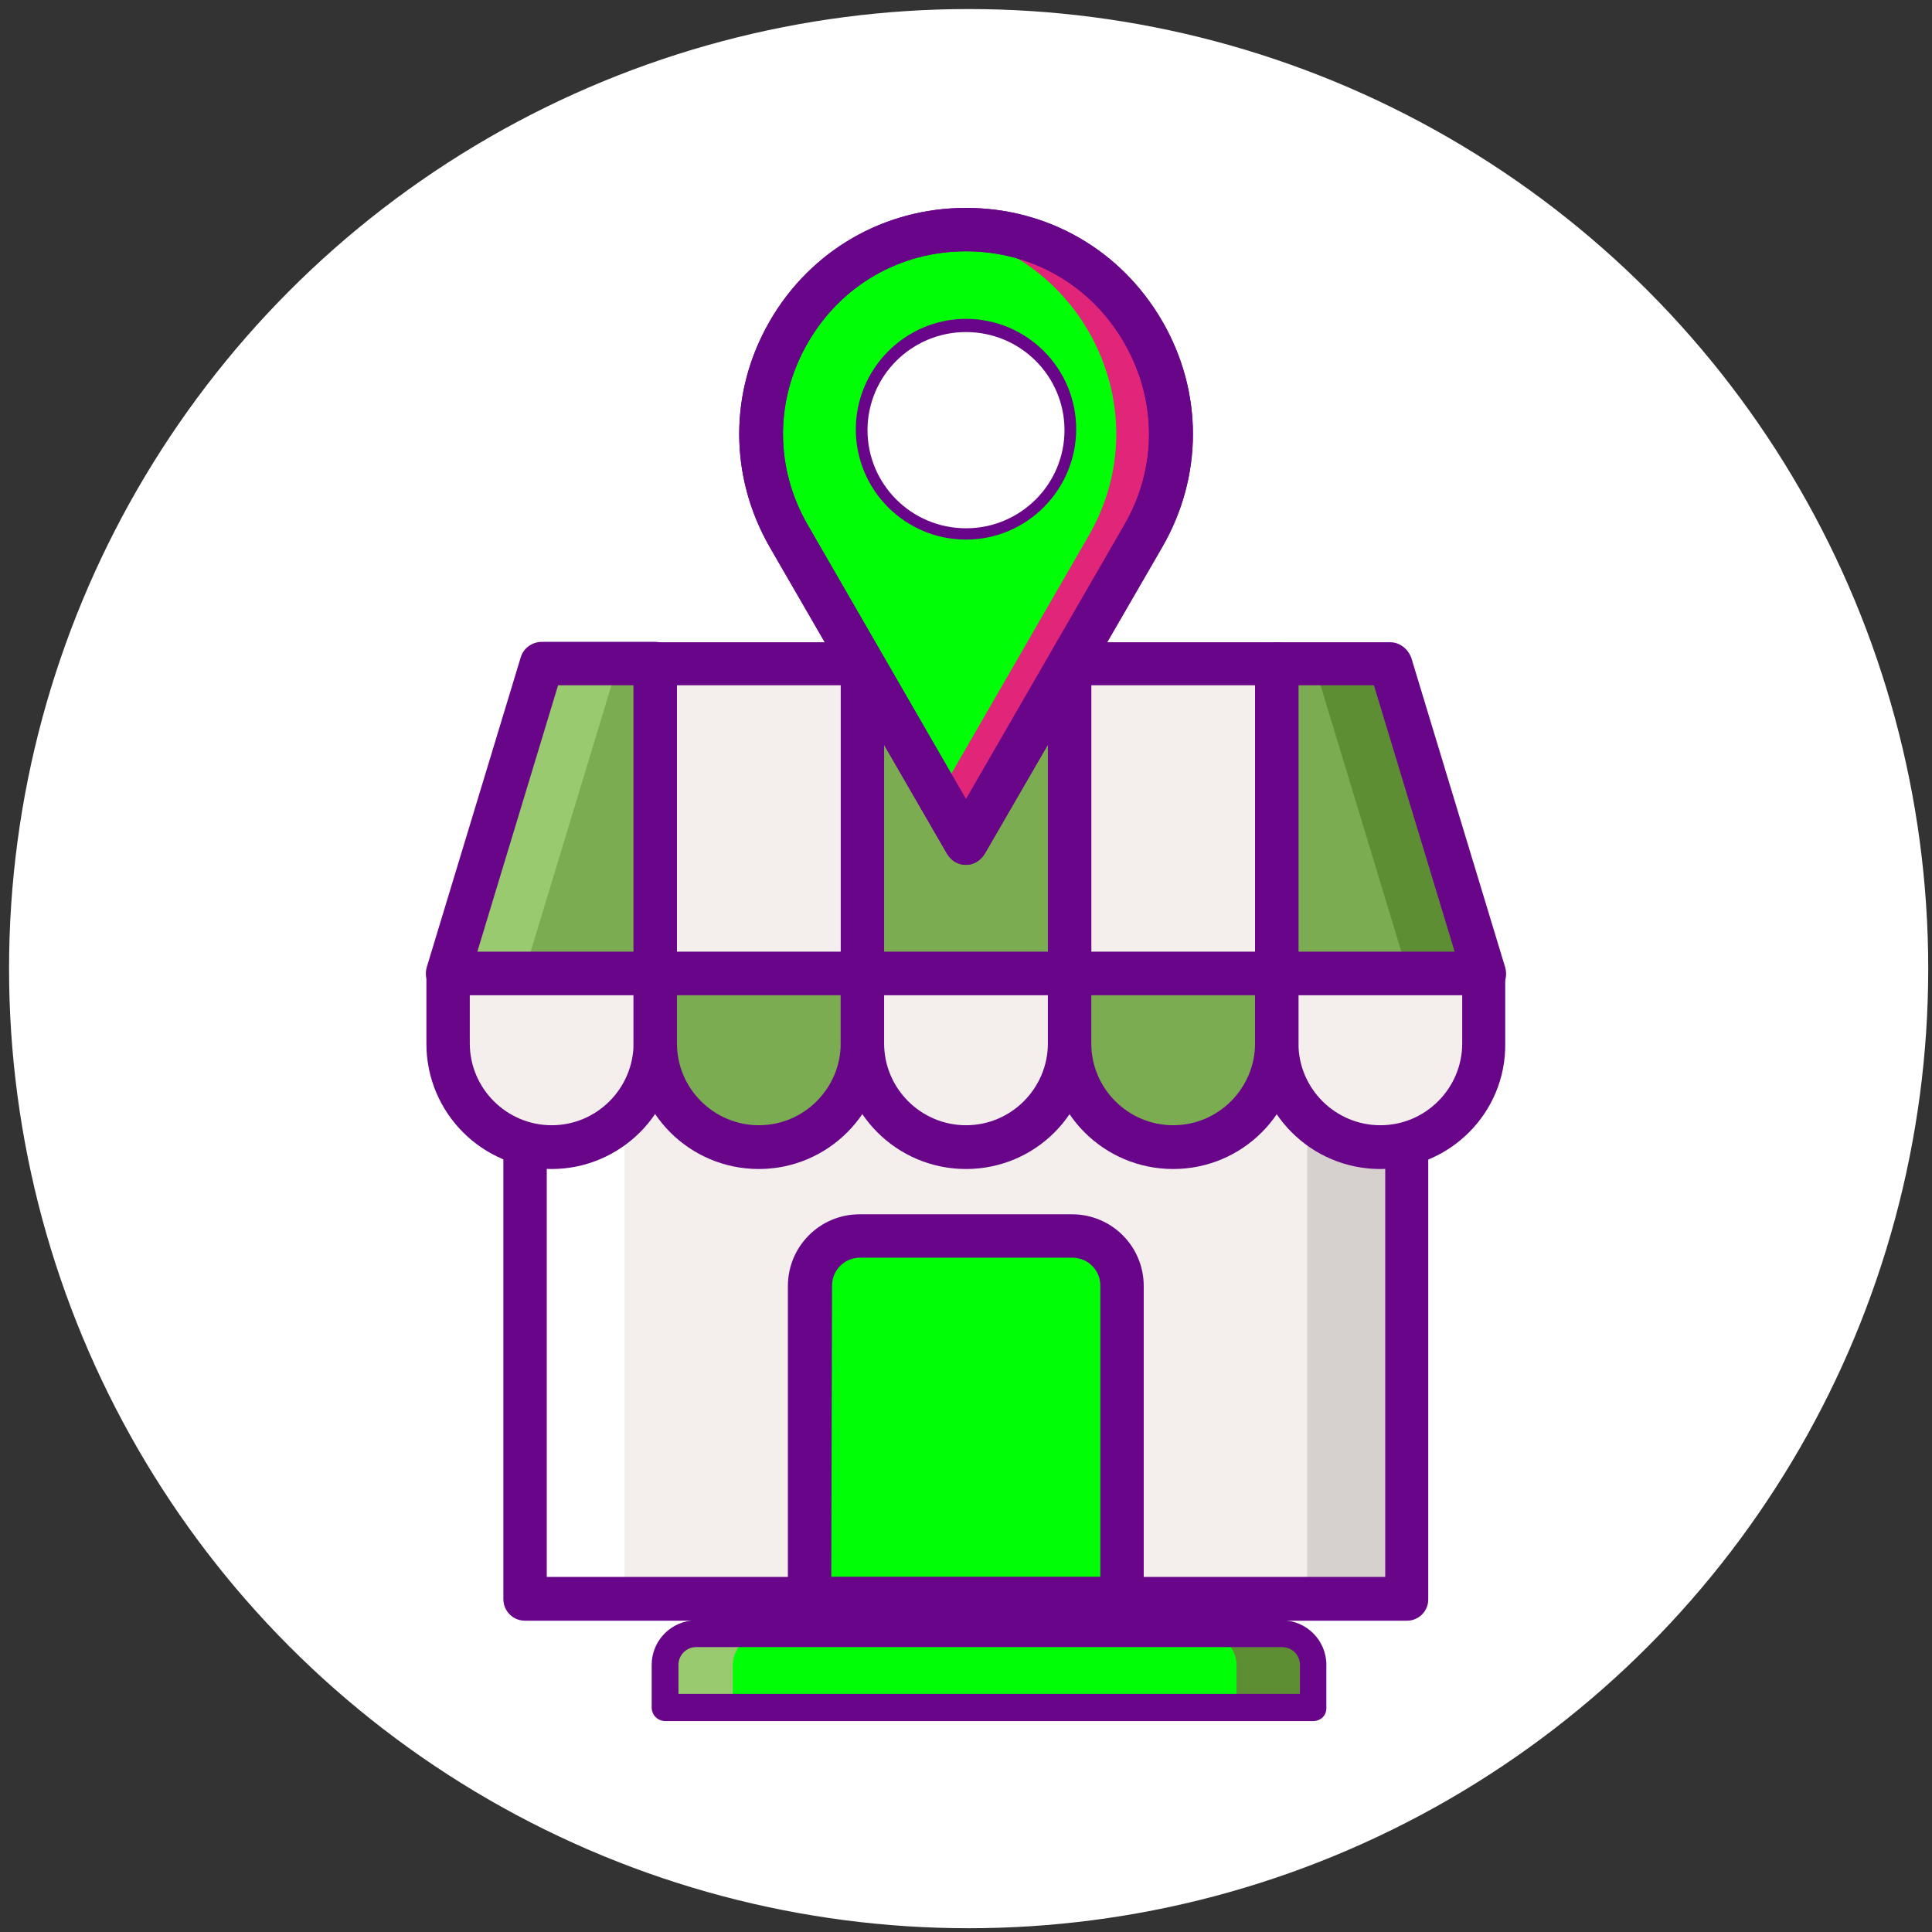 <?xml version="1.0" encoding="utf-8"?>
<!-- Generator: Adobe Illustrator 19.0.0, SVG Export Plug-In . SVG Version: 6.00 Build 0)  -->
<svg version="1.1" id="Layer_1" xmlns="http://www.w3.org/2000/svg" xmlns:xlink="http://www.w3.org/1999/xlink" x="0px" y="0px"
	 viewBox="0 0 512 512" style="enable-background:new 0 0 512 512;" xml:space="preserve">
<rect x="0" y="0" width="512" height="512" fill="#333333" stroke="none"/>
<style type="text/css">
	.st0{fill:#FFFFFF;}
	.st1{fill:#7BAC51;}
	.st2{fill:#F4EFED;}
	.st3{fill:#D6D1CF;}
	.st4{fill:#00FF06;}
	.st5{fill:#690589;}
	.st6{fill:#99CA6F;}
	.st7{fill:#5D8E33;}
	.st8{fill:#E12579;}
</style>
<circle id="XMLID_1_" class="st0" cx="256.7" cy="256.7" r="254.3"/>
<g>
	<path class="st1" d="M173.6,258h-54.9l24.9-82.1h30V258z"/>
	<path class="st1" d="M393.3,258h-54.9v-82.1h30L393.3,258z"/>
	<path class="st2" d="M139.1,276.9h233.7v146.8H139.1V276.9z"/>
	<path class="st0" d="M139.1,276.9h26.4v146.8H139L139.1,276.9L139.1,276.9z"/>
	<path class="st3" d="M346.4,276.9h26.5v146.8h-26.5V276.9z"/>
	<path class="st4" d="M284.2,327.5h-56.3c-7.3,0-13.3,5.9-13.3,13.3v83h82.9v-83C297.4,333.4,291.5,327.5,284.2,327.5L284.2,327.5z"
		/>
	<path class="st5" d="M297.4,429.5h-82.9c-3.2,0-5.7-2.6-5.7-5.7v-83c0-10.5,8.5-19,19-19h56.3c10.5,0,19,8.5,19,19v83
		C303.2,426.9,300.6,429.5,297.4,429.5L297.4,429.5z M220.3,417.9h71.3v-77.2c0-4.1-3.3-7.4-7.4-7.4h-56.3c-4.1,0-7.4,3.3-7.4,7.4
		L220.3,417.9z"/>
	<path class="st5" d="M372.9,429.5H139.1c-3.2,0-5.7-2.6-5.7-5.7V276.9c0-3.2,2.6-5.7,5.7-5.7h233.7c3.2,0,5.7,2.6,5.7,5.7v146.8
		C378.6,426.9,376,429.5,372.9,429.5z M144.9,417.9h222.2V282.6H144.9V417.9z"/>
	<path class="st2" d="M365.8,304.1c-15.1,0-27.5-12.3-27.5-27.5v-18.6h54.9v18.6C393.3,291.8,381.1,304.1,365.8,304.1z"/>
	<path class="st2" d="M283.5,175.8h54.9v82.1h-54.9V175.8z"/>
	<path class="st2" d="M256,304.1c-15.1,0-27.5-12.3-27.5-27.5v-18.6h54.9v18.6C283.5,291.8,271.1,304.1,256,304.1z"/>
	<path class="st2" d="M146.2,304.1c-15.1,0-27.5-12.3-27.5-27.5v-18.6h54.9v18.6C173.6,291.8,161.3,304.1,146.2,304.1z"/>
	<path class="st2" d="M173.6,175.8h54.9v82.1h-54.9V175.8z"/>
	<path class="st1" d="M310.9,304.1c-15.1,0-27.5-12.3-27.5-27.5v-18.6h55v18.6C338.4,291.8,326.1,304.1,310.9,304.1z"/>
	<path class="st1" d="M201.1,304.1c-15.1,0-27.5-12.3-27.5-27.5v-18.6h54.9v18.6C228.5,291.8,216.2,304.1,201.1,304.1z"/>
	<path class="st6" d="M143.6,175.8h20.2l-24.9,82.1h-20.2L143.6,175.8z"/>
	<path class="st7" d="M368.4,175.8h-20.2l24.9,82.1h20.2L368.4,175.8z"/>
	<path class="st1" d="M228.5,175.8h54.9v82.1h-54.9V175.8z"/>
	<g>
		<path class="st5" d="M365.8,309.8c-18.4,0-33.2-14.9-33.2-33.2v-18.6c0-3.2,2.6-5.7,5.7-5.7h54.9c3.2,0,5.7,2.6,5.7,5.7v18.6
			C399.1,294.9,384.2,309.8,365.8,309.8z M344.1,263.7v12.8c0,12,9.8,21.7,21.7,21.7c12,0,21.7-9.8,21.7-21.7v-12.8H344.1z"/>
		<path class="st5" d="M393.3,263.7h-54.9c-3.2,0-5.7-2.6-5.7-5.7v-82.1c0-3.2,2.6-5.7,5.7-5.7h30c2.5,0,4.7,1.7,5.6,4.1l24.9,82.1
			c0.5,1.8,0.2,3.7-0.9,5.1C396.8,262.9,395.1,263.7,393.3,263.7L393.3,263.7z M344.1,252.2h41.4l-21.4-70.6h-20L344.1,252.2z"/>
		<path class="st5" d="M310.9,309.8c-18.4,0-33.2-14.9-33.2-33.2v-18.6c0-3.2,2.6-5.7,5.7-5.7h55c3.2,0,5.7,2.6,5.7,5.7v18.6
			C344.1,294.9,329.3,309.8,310.9,309.8z M289.2,263.7v12.8c0,12,9.8,21.7,21.7,21.7c12,0,21.7-9.8,21.7-21.7v-12.8H289.2z"/>
		<path class="st5" d="M338.4,263.7h-54.9c-3.2,0-5.7-2.6-5.7-5.7v-82.1c0-3.2,2.6-5.7,5.7-5.7h54.9c3.2,0,5.7,2.6,5.7,5.7V258
			C344.1,261.1,341.5,263.7,338.4,263.7z M289.2,252.2h43.4v-70.6h-43.4V252.2z"/>
		<path class="st5" d="M256,309.8c-18.4,0-33.2-14.9-33.2-33.2v-18.6c0-3.2,2.6-5.7,5.7-5.7h54.9c3.2,0,5.7,2.6,5.7,5.7v18.6
			C289.2,294.9,274.4,309.8,256,309.8z M234.3,263.7v12.8c0,12,9.8,21.7,21.7,21.7c12,0,21.7-9.8,21.7-21.7v-12.8H234.3z"/>
		<path class="st5" d="M201.1,309.8c-18.4,0-33.2-14.9-33.2-33.2v-18.6c0-3.2,2.6-5.7,5.7-5.7h54.9c3.2,0,5.7,2.6,5.7,5.7v18.6
			C234.3,294.9,219.4,309.8,201.1,309.8z M179.4,263.7v12.8c0,12,9.8,21.7,21.7,21.7c12,0,21.7-9.8,21.7-21.7v-12.8H179.4z"/>
		<path class="st5" d="M146.2,309.8c-18.4,0-33.2-14.9-33.2-33.2v-18.6c0-3.2,2.6-5.7,5.7-5.7h54.9c3.2,0,5.7,2.6,5.7,5.7v18.6
			C179.4,294.9,164.4,309.8,146.2,309.8z M124.5,263.7v12.8c0,12,9.8,21.7,21.7,21.7c12,0,21.7-9.8,21.7-21.7v-12.8H124.5z"/>
		<path class="st5" d="M283.5,263.7h-54.9c-3.2,0-5.7-2.6-5.7-5.7v-82.1c0-3.2,2.6-5.7,5.7-5.7h54.9c3.2,0,5.7,2.6,5.7,5.7V258
			C289.2,261.1,286.6,263.7,283.5,263.7z M234.3,252.2h43.4v-70.6h-43.4L234.3,252.2L234.3,252.2z"/>
		<path class="st5" d="M228.5,263.7h-54.9c-3.2,0-5.7-2.6-5.7-5.7v-82.1c0-3.2,2.6-5.7,5.7-5.7h54.9c3.2,0,5.7,2.6,5.7,5.7V258
			C234.3,261.1,231.7,263.7,228.5,263.7z M179.4,252.2h43.4v-70.6h-43.4V252.2z"/>
		<path class="st5" d="M173.6,263.7h-54.9c-1.8,0-3.6-0.9-4.7-2.3s-1.4-3.4-0.9-5.1l24.9-82.1c0.7-2.4,3-4.1,5.6-4.1h30
			c3.2,0,5.7,2.6,5.7,5.7v82.1C179.4,261.1,176.8,263.7,173.6,263.7L173.6,263.7z M126.5,252.2h41.4v-70.6h-20L126.5,252.2z"/>
	</g>
	<path class="st4" d="M256,60.8c41.7,0,67.8,45.1,46.9,81.2L256,223.3l-46.9-81.2C188.2,106,214.3,60.8,256,60.8L256,60.8z"/>
	<path class="st8" d="M256,60.8c-2.4,0-4.8,0.2-7.2,0.4c37.4,4.8,59.3,46.9,39.7,80.8l-39.7,68.8l7.2,12.5l46.9-81.2
		C323.8,106,297.7,60.8,256,60.8L256,60.8z"/>
	<path class="st5" d="M256,229.2c-2.1,0-3.9-1.1-5-2.9L204,145c-10.8-18.8-10.8-41.2,0-59.9c10.8-18.7,30.3-30,52-30
		s41.1,11.2,52,30s10.8,41.2,0,59.9L261,226.2C259.9,228,258.1,229.2,256,229.2L256,229.2z M256,66.6c-17.5,0-33.1,9-41.9,24.2
		s-8.8,33.2,0,48.4l41.9,72.6l41.9-72.6c8.8-15.1,8.8-33.2,0-48.4C289.1,75.6,273.5,66.6,256,66.6L256,66.6z"/>
	<path class="st5" d="M256,229.2c-2.1,0-3.9-1.1-5-2.9L204,145c-10.8-18.8-10.8-41.2,0-59.9c10.8-18.7,30.3-30,52-30
		s41.1,11.2,52,30s10.8,41.2,0,59.9L261,226.2C259.9,228,258.1,229.2,256,229.2L256,229.2z M256,66.6c-17.5,0-33.1,9-41.9,24.2
		s-8.8,33.2,0,48.4l41.9,72.6l41.9-72.6c8.8-15.1,8.8-33.2,0-48.4C289.1,75.6,273.5,66.6,256,66.6L256,66.6z"/>
	<ellipse class="st2" cx="256" cy="114" rx="23.5" ry="23.5"/>
	<path class="st5" d="M256,143c-16.1,0-29.2-13.1-29.2-29.2s13.1-29.3,29.2-29.3s29.2,13.1,29.2,29.2S272.1,143,256,143z M256,96.1
		c-9.8,0-17.7,8-17.7,17.7s8,17.7,17.7,17.7c9.8,0,17.7-8,17.7-17.7S265.8,96.1,256,96.1z"/>
	<path class="st4" d="M348,452.5H176.3v-11.3c0-4.6,3.7-8.2,8.2-8.2h155.2c4.6,0,8.2,3.7,8.2,8.2V452.5z"/>
	<path class="st6" d="M184.5,433.1h17.9c-4.6,0-8.2,3.7-8.2,8.2v11.3h-17.9v-11.3C176.3,436.7,179.9,433.1,184.5,433.1z"/>
	<path class="st7" d="M337.4,433.1h-17.9c4.6,0,8.2,3.7,8.2,8.2v11.3h17.9v-11.3C345.7,436.7,342,433.1,337.4,433.1z"/>
	<path class="st5" d="M348,456.1H176.3c-2,0-3.6-1.6-3.6-3.6v-11.3c0-6.5,5.3-11.8,11.8-11.8h155.2c6.5,0,11.8,5.3,11.8,11.8v11.3
		C351.6,454.6,350,456.1,348,456.1L348,456.1z M179.9,448.9h164.6v-7.7c0-2.6-2.1-4.7-4.7-4.7H184.5c-2.6,0-4.7,2.1-4.7,4.7V448.9
		L179.9,448.9z"/>
	<ellipse class="st0" cx="256" cy="114" rx="26.1" ry="26"/>
</g>
</svg>
